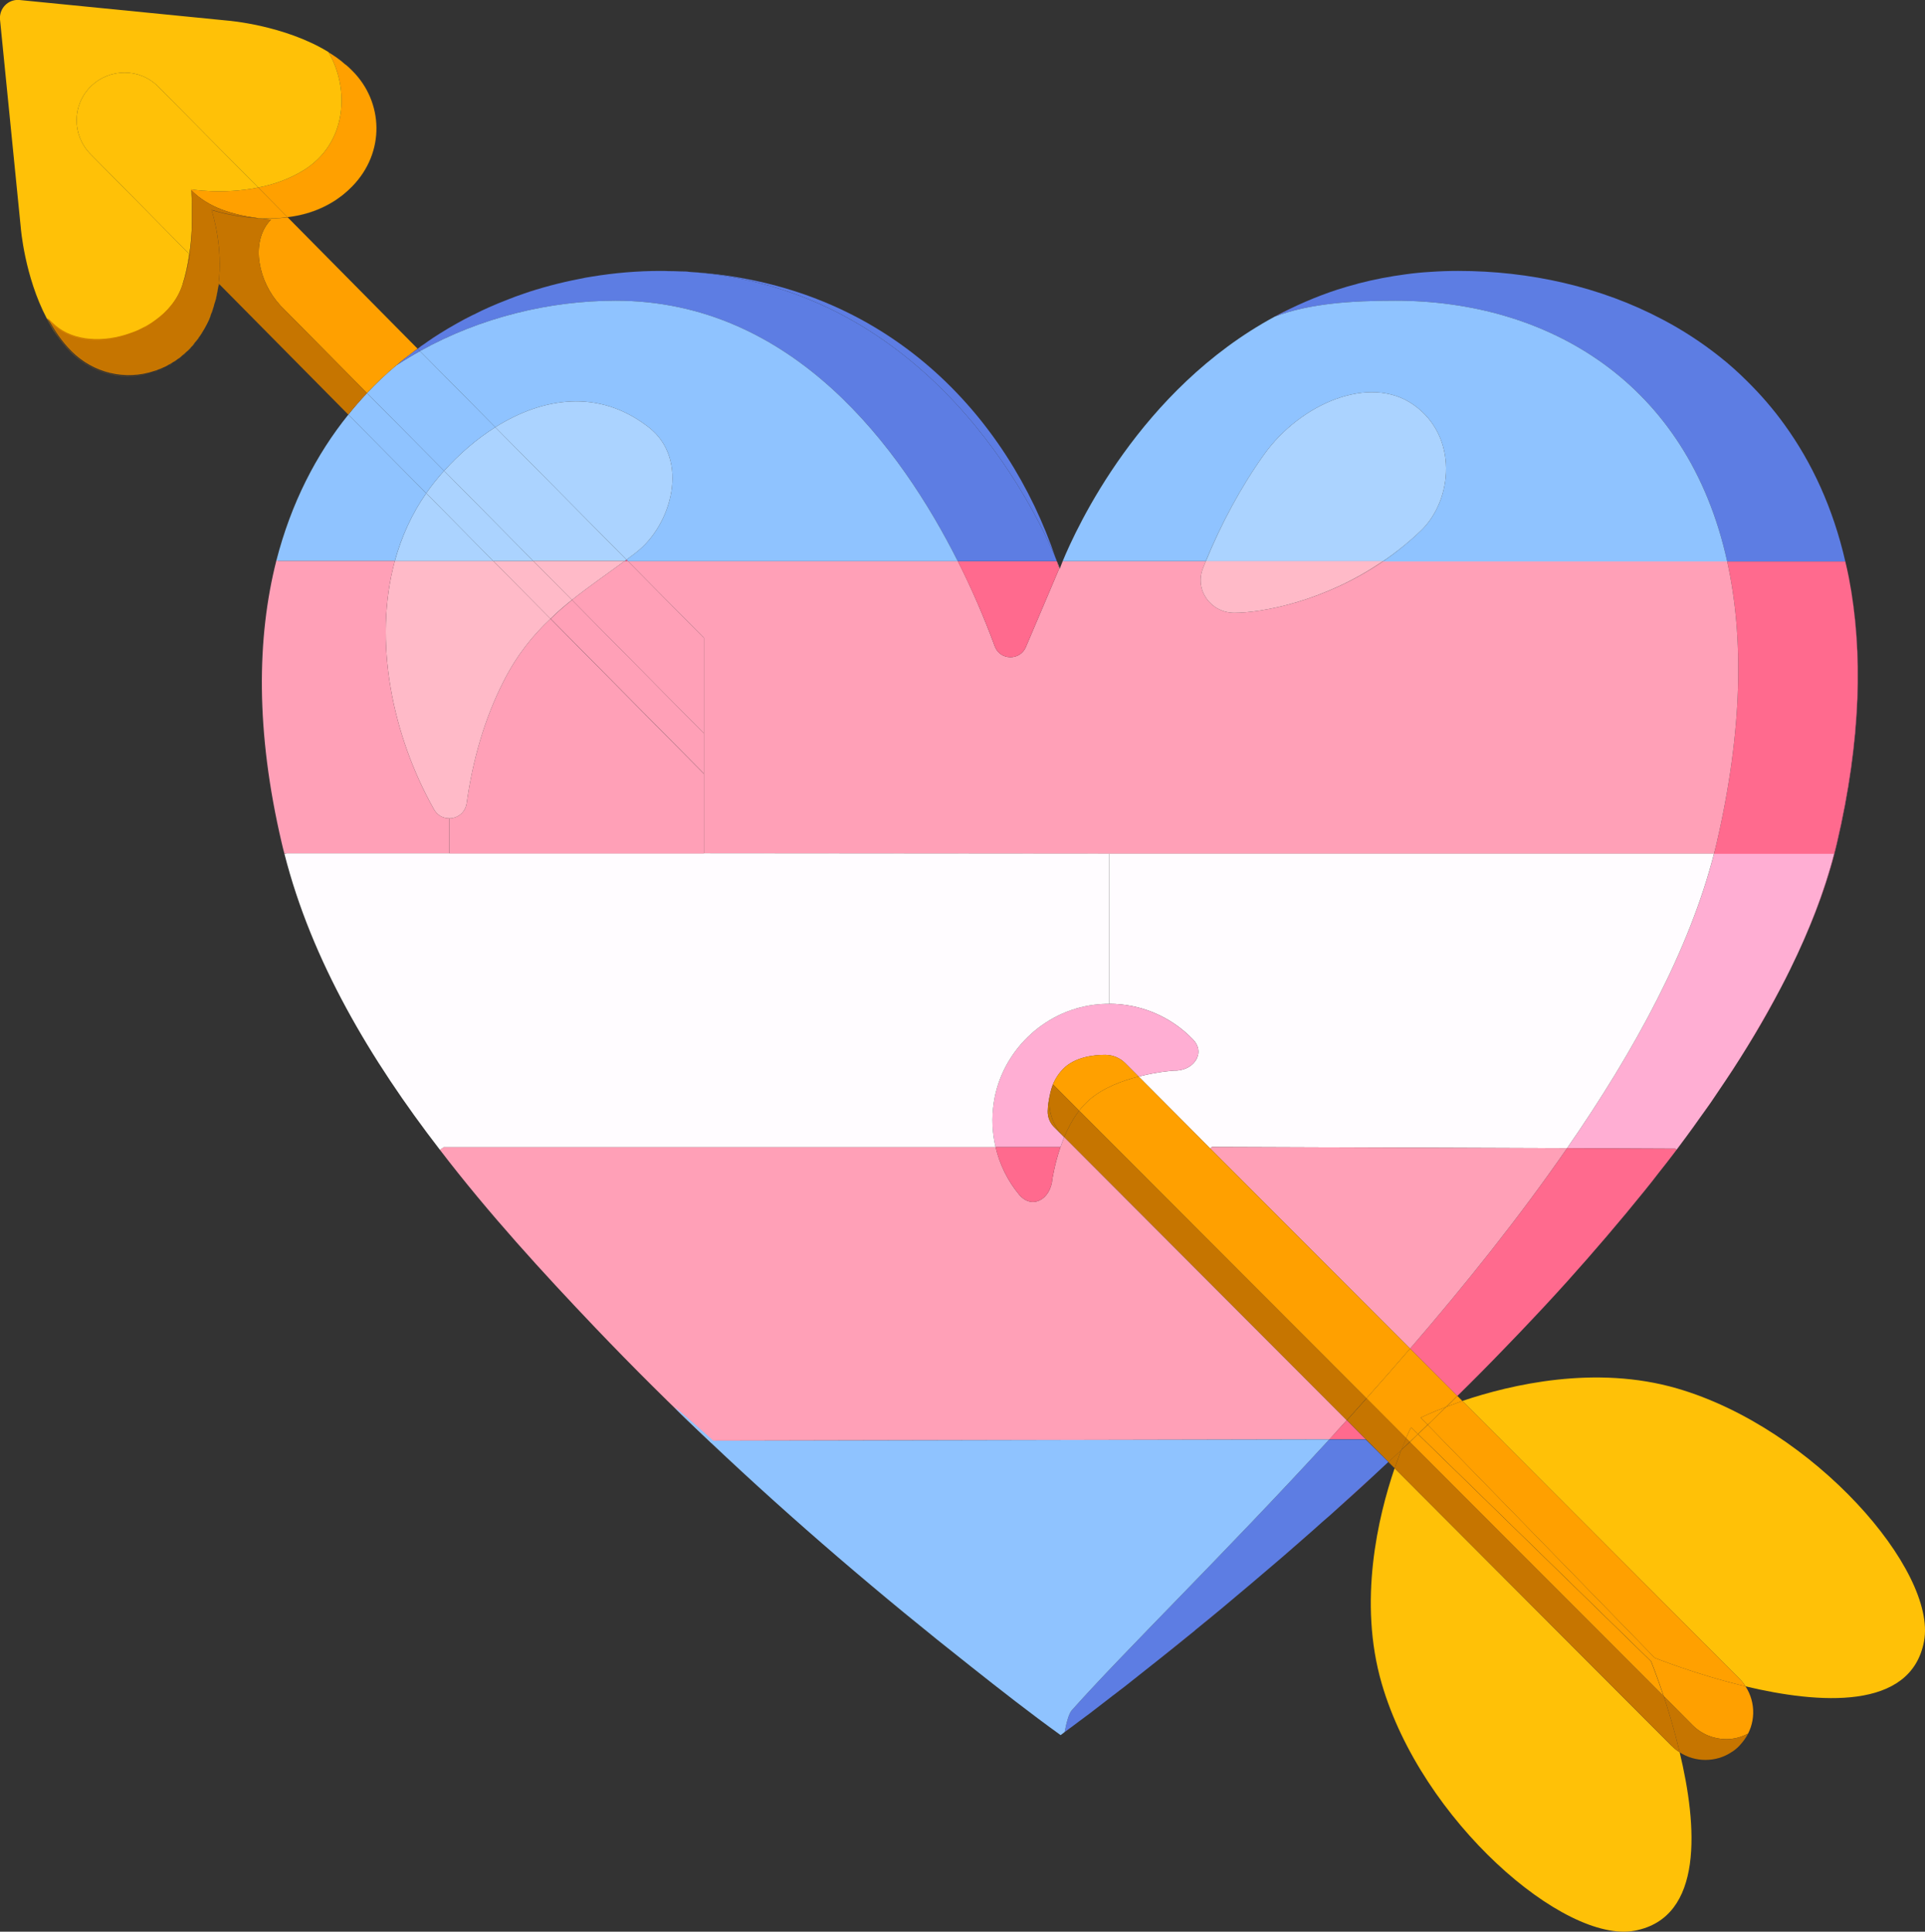 <?xml version="1.0" encoding="UTF-8"?>
<svg id="Layer_1" data-name="Layer 1" xmlns="http://www.w3.org/2000/svg" viewBox="0 0 119.59 120">
  <rect x="0" y="0" width="119.59" height="120" fill="#333333" stroke="none"/>
  <path d="m104.18,86.25c8.51,2.47,16.17,11.34,15.35,15.71-.81,4.33-6.56,3.88-11.09,2.8-.11-.18-.24-.34-.39-.49l-17.2-17.24c3.02-1.02,8.27-2.25,13.33-.78Z" style="fill: #ffc107;"/>
  <path d="m114.11,52.37c1.5-6.41,1.63-11.89.75-16.49.9,4.6.77,10.08-.73,16.49-.6,2.57-1.61,5.21-2.93,7.88,1.19-2.43,2.13-4.84,2.74-7.2.06-.23.12-.45.17-.68Z" style="fill: #f05a94;"/>
  <path d="m114.86,35.88c.88,4.6.75,10.08-.75,16.49-.05.23-.11.45-.17.68h-7.46c.07-.26.12-.5.18-.74,1.6-6.95,1.68-12.73.64-17.43h7.34c.08.32.15.66.22,1Z" style="fill: #ff6a8e;"/>
  <path d="m110.86,26.38c1.71,2.36,3.02,5.19,3.78,8.5h-7.34c-2.45-11.17-11.19-16.2-20.61-16.2-2.67,0-5.32.16-7.5.99,1.25-.67,2.55-1.24,3.9-1.68.4-.13.82-.25,1.24-.36.02-.01.04-.01.06-.02.97-.25,1.95-.44,2.94-.57.5-.07,1.01-.12,1.53-.15.57-.04,1.14-.06,1.73-.06,4.44,0,8.85.98,12.7,3.02,1.24.65,2.42,1.42,3.52,2.29.61.48,1.19,1,1.74,1.55.84.83,1.62,1.73,2.31,2.69h0Z" style="fill: #5d7de3;"/>
  <path d="m113.89,53.04h.05c-.61,2.37-1.55,4.78-2.74,7.21-.19.38-.38.76-.58,1.14-1.04,1.97-2.18,3.89-3.42,5.74l-.93,1.38c-.22.3-.43.61-.65.91-.27.38-.54.76-.82,1.14-.21.29-.43.57-.64.86l-.08-.06-6.73-.03c4.24-6.12,7.62-12.38,9.13-18.29h7.41Z" style="fill: #ffaed3;"/>
  <path d="m110.62,61.39c.2-.38.39-.76.58-1.14-.18.38-.37.76-.58,1.14Zm-2.67,4.59c.95-1.49,1.84-3.02,2.67-4.59-.81,1.57-1.71,3.1-2.67,4.59Z" style="fill: #f05a94;"/>
  <path d="m108.44,104.76c.66,1.01.64,2.35-.09,3.34.09-.13.17-.26.24-.4-.42.22-.88.34-1.34.34-.76,0-1.52-.29-2.1-.87l-1.79-1.8c-.44-1.31-.78-2.16-.78-2.16l-14.48-14.12.6-.57,14.1,14.47s2.54,1.03,5.64,1.77h0Z" style="fill: #ffa000;"/>
  <path d="m108.59,107.7c-.07.14-.15.27-.24.4-.09.12-.19.24-.3.36-.15.14-.3.27-.47.38-.49.33-1.06.49-1.63.49s-1.12-.16-1.6-.47c-.31-1.32-.68-2.53-.99-3.49l1.79,1.8c.58.58,1.34.87,2.1.87.46,0,.92-.12,1.34-.34Z" style="fill: #c67500;"/>
  <path d="m108.05,104.27c.15.15.28.31.39.49-3.1-.74-5.64-1.77-5.64-1.77l-14.1-14.47.21-.21c.16-.16.33-.32.49-.48.16-.14.31-.29.46-.44h.01c.29-.11.62-.23.98-.36,0,0,17.2,17.24,17.2,17.24Zm0,4.19c-.15.15-.3.28-.47.38.17-.11.32-.24.47-.38Z" style="fill: #ffa000;"/>
  <path d="m107.2,67.13c.25-.38.5-.76.75-1.15-.24.39-.49.77-.75,1.15Z" style="fill: #f05a94;"/>
  <path d="m107.3,34.88c1.04,4.7.96,10.48-.64,17.43-.06.24-.11.48-.18.73h-37.57l-25.18-.02v-13.39l-4.73-4.78h20.5c.87,1.72,1.63,3.49,2.3,5.3.32.88,1.56.91,1.93.05l2.07-4.87c-.05-.16-.1-.31-.15-.47h.01c.12.3.18.47.18.47,0,0,.06-.17.18-.47h8.89l-.18.45c-.53,1.35.5,2.76,1.95,2.76,1.71,0,5.58-.7,9.24-3.2h21.38Z" style="fill: #ffa0b7;"/>
  <path d="m107.3,34.88h-21.38c.81-.56,1.61-1.2,2.37-1.93,1.96-1.9,2.32-5.83-.47-7.8-2.73-1.93-7.04-.07-9.3,3.1-1.44,2.02-2.65,4.28-3.61,6.61h-8.89c.86-2.08,4.79-10.66,13.17-15.19,2.18-.83,4.83-.99,7.5-.99,9.42,0,18.16,5.03,20.61,16.2Z" style="fill: #8fc3ff;"/>
  <path d="m68.91,53.03h37.57c-1.51,5.92-4.89,12.18-9.13,18.3l-22.06-.08-.1.1-4.45-4.47c1.2-.31,2.18-.37,2.18-.37,1.2.05,2.02-1.07,1.2-1.93-1.36-1.42-3.24-2.22-5.21-2.22,0,0,0-9.33,0-9.33Z" style="fill: #fffcff;"/>
  <path d="m105.62,69.42c.22-.3.43-.61.65-.91-.21.3-.42.61-.65.91Zm-.82,1.14c.28-.38.55-.76.82-1.14-.26.38-.53.76-.82,1.14Zm-.64.86c.21-.29.43-.57.64-.86-.27.38-.56.76-.85,1.14.07-.09.14-.19.21-.28Z" style="fill: #f05a94;"/>
  <path d="m104.35,108.86c1.09,4.53,1.53,10.27-2.8,11.08-4.37.82-13.24-6.84-15.71-15.35-1.48-5.09-.23-10.36.8-13.38l17.21,17.25h.01c.14.15.3.28.47.38,0,0,.01.02.02.02Z" style="fill: #ffc107;"/>
  <path d="m104.35,108.85h-.02c-.17-.11-.33-.24-.47-.39l-17.22-17.25c.15-.42.29-.8.41-1.13.18-.16.36-.33.54-.5l15.77,15.79c.31.96.68,2.17.99,3.48Z" style="fill: #c67500;"/>
  <path d="m104.16,71.42c-.07.09-.14.19-.21.28-.29.38-.58.76-.88,1.13-.29.38-.59.75-.89,1.13-1.54,1.91-3.16,3.8-4.82,5.65-.95,1.05-1.91,2.08-2.88,3.1-.34.36-.68.71-1.01,1.05-.97,1.01-1.95,1.99-2.93,2.96h-.01l-2.93-2.94c3.43-3.97,6.8-8.18,9.75-12.45l6.73.03s.08.06.08.06Z" style="fill: #ff6a8e;"/>
  <path d="m86.64,91.21l17.22,17.25h-.01l-17.21-17.25Z" style="fill: #c67500;"/>
  <path d="m103.36,105.37l-15.77-15.79c.16-.16.33-.32.5-.49l14.48,14.12s.34.85.78,2.16c0,0,.01,0,.01,0Z" style="fill: #ffa000;"/>
  <path d="m102.18,73.96c.3-.38.6-.75.89-1.13-.28.38-.58.75-.89,1.13Z" style="fill: #f05a94;"/>
  <path d="m75.29,71.25l22.06.08c-2.95,4.27-6.32,8.48-9.75,12.45l-12.41-12.43.1-.1Z" style="fill: #ffa0b7;"/>
  <path d="m94.48,82.71c.97-1.02,1.93-2.05,2.88-3.1-.94,1.05-1.9,2.08-2.88,3.1Zm-3.94,4.01c.98-.97,1.96-1.95,2.93-2.96-.97,1.01-1.95,2-2.93,2.96Z" style="fill: #f05a94;"/>
  <path d="m90.54,86.72l.31.31c-.36.13-.69.25-.98.36.22-.22.45-.44.67-.67Z" style="fill: #ffa000;"/>
  <path d="m90.53,86.72h.01c-.22.23-.45.45-.67.67h-.01s-.01.01-.02.01c.23-.22.46-.45.69-.68Z" style="fill: #ffa000;"/>
  <path d="m87.6,83.78l2.93,2.94c-.23.23-.46.46-.69.68-1,.38-1.58.67-1.58.67l.43.44c-.2.2-.4.39-.6.58l-.43-.42s-.12.24-.31.67l-2.46-2.47c.9-1.01,1.81-2.04,2.71-3.09Z" style="fill: #ffa000;"/>
  <path d="m89.86,87.39c-.15.15-.3.3-.46.44.15-.14.29-.28.44-.43,0,0,0-.01.02-.01Z" style="fill: #ffa000;"/>
  <path d="m89.84,87.4c-.15.15-.29.29-.44.43-.16.16-.33.32-.49.48-.07.06-.15.13-.22.2l-.43-.44s.58-.29,1.58-.67Z" style="fill: #ffa000;"/>
  <path d="m88.91,88.31l-.21.21h-.01c.07-.08.15-.15.22-.21Z" style="fill: #ffa000;"/>
  <path d="m88.7,88.52l-.6.57c.2-.19.4-.38.6-.58h.01-.01Z" style="fill: #ffa000;"/>
  <path d="m87.82,25.15c2.79,1.97,2.43,5.9.47,7.8-.76.73-1.56,1.37-2.37,1.92h-11.01c.96-2.34,2.17-4.6,3.61-6.62,2.26-3.17,6.57-5.03,9.3-3.1Z" style="fill: #abd3ff;"/>
  <path d="m88.09,89.09c-.17.17-.34.33-.5.49h-.01c.17-.17.34-.33.51-.49Z" style="fill: #ffa000;"/>
  <path d="m87.66,88.67l.43.42-.51.48-.23-.23c.19-.43.31-.67.31-.67Zm-12.47-17.32l12.41,12.43c-.9,1.05-1.81,2.08-2.71,3.09l-17.85-17.87c.19-.25.42-.49.66-.7.85-.73,2.03-1.17,3.04-1.42,0,0,4.45,4.47,4.45,4.47Z" style="fill: #ffa000;"/>
  <path d="m87.58,89.57h.01c-.18.18-.36.35-.54.51.01,0,.01-.01.01-.02.17-.16.35-.32.52-.49Z" style="fill: #c67500;"/>
  <path d="m87.35,89.34l.23.23c-.17.17-.35.33-.52.49.11-.28.21-.52.29-.72Z" style="fill: #c67500;"/>
  <path d="m84.85,89.41l-1.17-1.18c.4-.45.81-.9,1.22-1.36l2.46,2.47c-.08.2-.18.44-.29.72,0,.01,0,.02-.01.02-.23.21-.46.43-.69.64-.03.03-.07.06-.1.1h-.01l-1.4-1.41h0Z" style="fill: #c67500;"/>
  <path d="m86.36,90.72c.23-.21.46-.43.69-.64-.23.22-.46.44-.69.64Z" style="fill: #c67500;"/>
  <path d="m86.36,90.72c.23-.2.46-.42.69-.64-.12.33-.26.71-.41,1.13l-.38-.39.1-.1Z" style="fill: #c67500;"/>
  <path d="m86.26,90.82l.38.39-.39-.38h.01Z" style="fill: #c67500;"/>
  <path d="m86.25,90.82l-.89.83c-.93.85-1.84,1.68-2.74,2.49-.34.29-.68.59-1.01.89-.67.59-1.33,1.16-1.98,1.73-1.29,1.11-2.54,2.16-3.71,3.14-.53.44-1.05.86-1.56,1.28-.05.04-.1.08-.15.13-.74.59-1.44,1.16-2.1,1.69-.82.65-1.58,1.25-2.26,1.79-.21.15-.41.31-.6.46-.09.06-.17.13-.25.19-.47.36-.9.69-1.27.98-.48.36-.88.65-1.18.88-.16.11-.29.21-.39.29-.01,0-.01.01-.02.01.12-.61.26-1.15.45-1.36,3.26-3.66,9.42-9.66,15.99-16.82h2.26s1.41,1.4,1.41,1.4Z" style="fill: #5d7de3;"/>
  <path d="m84.85,89.41l1.4,1.41-1.41-1.41h.01Z" style="fill: #c67500;"/>
  <path d="m74.91,34.86h11.01c-3.66,2.51-7.53,3.21-9.24,3.21-1.45,0-2.48-1.41-1.95-2.76,0,0,.18-.45.18-.45Z" style="fill: #ffbac8;"/>
  <path d="m67.04,69l17.85,17.87c-.41.46-.82.91-1.22,1.36h-.01l-17.55-17.59c.24-.56.54-1.13.93-1.64Z" style="fill: #c67500;"/>
  <path d="m83.67,88.23l1.17,1.18h-2.26c.36-.38.72-.78,1.08-1.18h.01Z" style="fill: #ff6a8e;"/>
  <path d="m65.88,71.26c.07-.2.15-.41.23-.62l17.55,17.59c-.36.4-.72.8-1.08,1.19l-38.27.08-.13.13c-2.46-2.31-4.85-4.69-7.18-7.13-3.26-3.42-6.64-7.11-9.67-11.07l.24-.18h34.28c.25,1.09.75,2.1,1.46,2.96.79.95,1.97.32,2.07-.99.01,0,.13-.88.5-1.96Z" style="fill: #ffa0b7;"/>
  <path d="m85.36,91.65c-.92.86-1.84,1.68-2.74,2.49.9-.81,1.81-1.64,2.74-2.49Z" style="fill: #f05a94;"/>
  <path d="m44.31,89.5l38.27-.08c-6.57,7.16-12.73,13.16-15.99,16.82-.19.21-.33.75-.45,1.36-.16.13-.25.19-.25.19-1.9-1.37-3.74-2.81-5.57-4.26-5.57-4.39-10.98-9.01-16.14-13.89s.13-.14.13-.14Z" style="fill: #8fc3ff;"/>
  <path d="m81.61,95.03c-.67.59-1.33,1.17-1.98,1.73.65-.57,1.31-1.14,1.98-1.73Zm-1.21-75.97c-.41.19-.82.4-1.21.61.39-.22.8-.42,1.21-.61Zm-6.04,82.12c.51-.42,1.03-.84,1.56-1.28-.54.45-1.06.88-1.56,1.28Z" style="fill: #f05a94;"/>
  <path d="m74.12,64.58c.82.86,0,1.98-1.2,1.93,0,0-.98.06-2.18.37l-.84-.84c-.33-.33-.78-.51-1.24-.51-.75,0-1.88.14-2.6.86-.41.41-.67.91-.79,1.43-.02.06-.03.12-.04.18-.09.38-.13.74-.14,1.03-.01.36.13.71.38.97l.59.59.05.05c-.08.21-.16.42-.23.62h-4.03c-.22-.91-.26-1.86-.11-2.78.48-3.14,3.07-5.66,6.22-6.06.32-.04.64-.06.95-.06,1.97,0,3.85.8,5.21,2.22Z" style="fill: #ffaed3;"/>
  <path d="m72.11,103c.66-.53,1.36-1.1,2.1-1.69-.74.6-1.44,1.17-2.1,1.69Z" style="fill: #f05a94;"/>
  <path d="m69.9,66.04l.84.84c-1.01.25-2.19.69-3.04,1.42-.24.21-.47.45-.66.7l-1.62-1.63c-.06.15-.11.3-.15.45.12-.52.38-1.02.79-1.43.72-.72,1.85-.86,2.6-.86.46,0,.91.18,1.24.51h0Z" style="fill: #ffa000;"/>
  <path d="m69.85,104.79c-.21.16-.41.31-.6.46.19-.15.39-.31.6-.46Z" style="fill: #f05a94;"/>
  <path d="m68.91,53.03v9.33c-.31,0-.63.02-.95.06-3.15.4-5.74,2.92-6.22,6.06-.15.97-.1,1.91.11,2.78H27.57l-.24.17c-4.32-5.6-7.97-11.74-9.66-18.39l.13-.03h25.93s25.18.02,25.18.02Z" style="fill: #fffcff;"/>
  <path d="m69,105.44c-.48.37-.9.7-1.27.98.37-.29.8-.62,1.27-.98Z" style="fill: #f05a94;"/>
  <path d="m65.42,67.37l1.62,1.63c-.39.51-.69,1.08-.93,1.64l-.05-.05c-.7-.71-.98-1.68-.83-2.59.01-.06.02-.12.04-.18.04-.15.09-.3.15-.45Z" style="fill: #c67500;"/>
  <path d="m66.55,107.3c-.16.12-.29.22-.39.29.1-.08.23-.18.39-.29Z" style="fill: #f05a94;"/>
  <path d="m66.06,70.59l-.59-.59c-.25-.26-.39-.61-.38-.97,0-.29.05-.65.14-1.03-.15.91.13,1.88.83,2.59Z" style="fill: #c67500;"/>
  <path d="m65.88,71.26c-.37,1.08-.49,1.96-.5,1.96-.1,1.31-1.28,1.94-2.07.99-.71-.86-1.21-1.87-1.46-2.95h4.03Zm-.23-36.4c.05.16.1.31.15.47l-2.07,4.87c-.37.86-1.61.83-1.93-.05-.51-1.39-1.27-3.25-2.3-5.29h6.15Z" style="fill: #ff6a8e;"/>
  <path d="m65.58,34.67c.03.06.05.13.07.19h-6.15c-3.53-7.01-10.24-16.18-21.25-16.18-4.09,0-8.36,1.02-12.16,3.13l-.14-.14c.14-.12.28-.22.42-.31l.21-.15c.25-.17.5-.34.76-.5.34-.21.68-.42,1.03-.61.32-.18.64-.35.96-.51.03-.02.07-.03.11-.05.31-.16.62-.31.94-.45.39-.17.79-.34,1.19-.49.3-.12.59-.23.89-.33,1.15-.4,2.33-.71,3.52-.94.25-.06.5-.1.75-.14,1.44-.24,2.89-.36,4.31-.36.15,0,.31,0,.46.01.27,0,.54.01.81.02.18,0,.35,0,.52.03,14.9,1.02,21.42,14.61,22.75,17.78Z" style="fill: #5d7de3;"/>
  <path d="m65.27,67.82c-.02.06-.03.12-.04.18.01-.06.02-.12.04-.18Z" style="fill: #ffa000;"/>
  <path d="m65.58,34.67c-1.33-3.17-7.85-16.76-22.75-17.78,12.36.73,19.8,9.06,22.75,17.78Z" style="fill: #5d7de3;"/>
  <path d="m59.5,34.86h-20.5l-.08-.09c.19-.14.37-.28.56-.42,2.27-1.72,3.38-5.8.84-7.79-3.13-2.46-6.64-1.85-9.55-.02l-4.68-4.73c3.8-2.11,8.07-3.13,12.16-3.13,11.01,0,17.72,9.17,21.25,16.18Z" style="fill: #8fc3ff;"/>
  <path d="m43.73,48.07v4.95h-15.82v-2.18c.5,0,.99-.34,1.08-.94.37-2.64,1.09-5.22,2.3-7.59.83-1.63,1.81-2.84,2.91-3.87l9.52,9.62h0Z" style="fill: #ffa0b7;"/>
  <path d="m43.73,39.63v5.93l-8.2-8.29c1.02-.81,2.12-1.57,3.28-2.42h.19s4.73,4.78,4.73,4.78Z" style="fill: #ffa0b7;"/>
  <path d="m35.53,37.27l8.2,8.29h0v2.5l-9.52-9.62c.42-.42.87-.8,1.33-1.17h-.01Z" style="fill: #ffa0b7;"/>
  <path d="m40.32,26.56c2.54,1.99,1.43,6.07-.84,7.79-.19.14-.37.28-.56.42l-8.15-8.23c2.91-1.83,6.42-2.44,9.55.02Z" style="fill: #abd3ff;"/>
  <path d="m39,34.85h-.19s.08-.06.11-.08c0,0,.08.08.08.08Z" style="fill: #f05a94;"/>
  <path d="m30.77,26.54l8.15,8.23-.11.08h-5.68l-5.54-5.6c.92-1.02,2-1.97,3.18-2.71Z" style="fill: #abd3ff;"/>
  <path d="m33.13,34.85h5.68c-1.16.85-2.26,1.61-3.28,2.42l-2.4-2.42Z" style="fill: #ffbac8;"/>
  <path d="m36.73,17.19c-.25.04-.5.08-.75.14.25-.06.5-.1.75-.14Z" style="fill: #f05a94;"/>
  <path d="m33.13,34.85l2.4,2.42c-.46.37-.91.75-1.33,1.17l-3.56-3.59s2.49,0,2.49,0Z" style="fill: #ffbac8;"/>
  <path d="m30.64,34.85l3.56,3.59c-1.1,1.03-2.08,2.24-2.91,3.87-1.21,2.37-1.93,4.95-2.3,7.59-.09.6-.58.94-1.08.94-.37,0-.73-.17-.95-.56-2.58-4.58-3.79-10.42-2.43-15.44h6.11,0Z" style="fill: #ffbac8;"/>
  <path d="m33.52,17.93c-.36.11-.71.22-1.06.34.35-.12.7-.24,1.06-.34Z" style="fill: #f05a94;"/>
  <path d="m33.13,34.85h-2.49l-4.16-4.21c.16-.24.34-.47.52-.7.19-.23.38-.47.59-.69l5.54,5.6Z" style="fill: #abd3ff;"/>
  <path d="m26.09,21.81l4.68,4.73c-1.18.74-2.26,1.69-3.18,2.71l-4.79-4.83c.58-.62,1.19-1.2,1.83-1.73.01,0,.01-.01.02-.01.47-.31.95-.6,1.44-.87Z" style="fill: #8fc3ff;"/>
  <path d="m26.48,30.64l4.16,4.21h-6.11c.41-1.5,1.05-2.92,1.95-4.21Z" style="fill: #abd3ff;"/>
  <path d="m29.33,19.59c-.32.16-.64.33-.96.51.31-.18.63-.35.96-.51Z" style="fill: #f05a94;"/>
  <path d="m27.91,50.84v2.17h-10.11l-.13.03c-.06-.23-.12-.45-.17-.68-1.62-6.91-1.55-12.73-.33-17.54l.12.02h7.24c-1.36,5.02-.15,10.86,2.43,15.44.22.39.58.56.95.56Z" style="fill: #ffa0b7;"/>
  <path d="m22.8,24.42l4.79,4.83c-.21.22-.4.46-.59.69-.18.23-.36.46-.52.7l-4.84-4.88c.37-.47.76-.91,1.16-1.34Z" style="fill: #8fc3ff;"/>
  <path d="m27.34,20.71c-.26.16-.51.33-.76.5.25-.18.5-.34.76-.5Z" style="fill: #f05a94;"/>
  <path d="m21.64,25.76l4.84,4.88c-.9,1.29-1.54,2.71-1.95,4.2h-7.24l-.12-.02c.92-3.57,2.47-6.58,4.47-9.06Z" style="fill: #8fc3ff;"/>
  <path d="m26.37,21.36c-.14.09-.28.19-.42.31h-.01c.14-.12.29-.22.43-.31Z" style="fill: #f05a94;"/>
  <path d="m25.95,21.67l.14.14c-.49.27-.97.56-1.44.87.03-.03.05-.05.08-.07.26-.22.53-.44.8-.64.14-.11.28-.21.42-.3Z" style="fill: #5d7de3;"/>
  <path d="m25.94,21.66h.01c-.14.1-.28.2-.42.31.13-.11.27-.22.41-.31Z" style="fill: #f05a94;"/>
  <path d="m17.87,13.5l8.07,8.16c-.14.09-.28.2-.41.31-.27.2-.54.41-.8.64-.03.02-.06.04-.08.07-.01,0-.01.01-.02.01-.64.53-1.25,1.11-1.83,1.73l-5.37-5.43c-.69-.75-1.15-1.68-1.31-2.69-.15-.94.04-1.99.72-2.66-.25-.02-.49-.05-.74-.08.56.03,1.16.02,1.77-.06Z" style="fill: #ffa000;"/>
  <path d="m25.53,21.97c-.27.2-.54.42-.8.64.26-.23.53-.44.8-.64Z" style="fill: #f05a94;"/>
  <path d="m21.9,4.41c1.92,1.93,2.05,5.05-.02,7.17-.09.09-.19.18-.28.27-.09.08-.19.16-.28.24-1,.78-2.2,1.26-3.46,1.4l-1.82-1.84c.93-.18,1.9-.51,2.8-1.06,2.77-1.7,2.87-5.13,1.57-7.34.35.21.7.45,1.01.73.17.13.33.28.48.43Z" style="fill: #ffa000;"/>
  <path d="m17.43,18.99l5.37,5.43c-.4.43-.79.87-1.16,1.34l-8.02-8.11-.04-.04c.27-2.21-.32-4.2-.44-4.56.52.16,1.61.45,2.93.51h.03c.25.03.49.06.74.08-.68.67-.87,1.72-.72,2.66.13.77.43,1.72,1.31,2.69Z" style="fill: #c67500;"/>
  <path d="m21.9,4.4c-.15-.14-.31-.29-.48-.42.17.12.33.27.48.42Z" style="fill: #ffa000;"/>
  <path d="m21.6,11.85c.09-.09.19-.18.28-.27-.09.09-.18.18-.28.27Zm-.93.69c.23-.14.45-.29.65-.45-.2.16-.42.32-.65.46-.88.55-1.86.83-2.8.95h-.01c.95-.12,1.92-.41,2.81-.96Zm-.26-9.29c1.3,2.21,1.2,5.64-1.57,7.34-.9.55-1.87.88-2.8,1.06l-6.2-6.26c-1.15-1.17-3.03-1.17-4.2-.02s-1.17,3.03-.02,4.2l6.14,6.21c-.09.66-.23,1.3-.43,1.93-.3.93-.94,1.7-1.75,2.27-.22.16-.46.3-.71.43-.26.14-.52.25-.79.34-1.64.59-3.5.5-4.64-.48-.18-.16-.35-.32-.52-.49,0,.01,0,.03.02.04l-.03-.03c-1.39-2.63-1.62-5.66-1.62-5.66L0,1.21C-.05.6.39.06,1,0h.21l12.93,1.28s3.51.27,6.26,1.95h.01v.02Z" style="fill: #ffc107;"/>
  <path d="m17.86,13.49h.01c-.61.09-1.21.1-1.77.07h-.03s-.06-.01-.09-.02c.59.04,1.23.04,1.88-.05Z" style="fill: #ffc107;"/>
  <path d="m16.04,11.65l1.82,1.84c-.65.09-1.29.09-1.88.05-1.52-.2-3.03-.64-4.09-1.72.02,0,.03.28.03.65-.02-.44-.06-.71-.06-.71,0,0,1.96.34,4.18-.11Z" style="fill: #ffa000;"/>
  <path d="m15.98,13.54s.06.01.09.02c-1.32-.06-2.41-.35-2.93-.51.5.14,1.56.42,2.84.49Z" style="fill: #c67500;"/>
  <path d="m9.84,5.39l6.2,6.26c-2.22.45-4.18.11-4.18.11,0,0,.04.27.06.71.01.03.01.05.01.08,0,.71-.01,1.68-.02,1.79-.03.48-.07.97-.15,1.44l-6.14-6.21c-1.15-1.17-1.15-3.05.02-4.2s3.05-1.15,4.2.02Z" style="fill: #ffc107;"/>
  <path d="m11.89,11.82c1.06,1.08,2.57,1.52,4.09,1.72-1.28-.07-2.34-.35-2.84-.5.12.37.71,2.36.44,4.57l-1.8-1.82c.19-1.3.18-2.5.15-3.24,0-.03,0-.05-.01-.08,0-.37,0-.65-.03-.65Zm1.73,5.83s-.04.11-.06.17c0-.06.01-.11.02-.17v-.04l.04.04Z" style="fill: #c67500;"/>
  <path d="m13.58,17.61v.04c0,.07-.02.15-.03.22,0,0-.01,0,0,.01-.05.18-.08.4-.13.63-.03.13-.06.25-.1.37-.02.07-.03.13-.05.19-.01,0,0,0,0,0-.06.18-.13.36-.19.53-.14.37-.31.71-.51,1.04h-.01l-.21.33s-.01,0-.01.01c-.08.1-.15.2-.23.3h-.01c-.07.1-.15.2-.23.29,0,0-.01,0-.01.01-.09.09-.17.17-.25.26h-.01c-.09.08-.17.16-.26.23-.09.09-.18.16-.27.22h-.01c-.09.07-.18.14-.27.19h-.01c-.09.07-.19.12-.28.17h-.01c-.1.07-.2.12-.29.16h-.01c-.1.05-.2.09-.3.13h-.01c-.1.05-.2.08-.3.11-1.79.6-3.77.14-5.14-1.23-.6-.6-1.08-1.31-1.48-2.06.16.16.32.31.49.46,1.15.98,3,1.07,4.65.47.27-.09.53-.2.79-.34.25-.12.49-.27.71-.43.81-.57,1.45-1.34,1.75-2.27h.01c.21-.64.35-1.29.44-1.92l1.8,1.82s-.02.06-.02.06Z" style="fill: #c67500;"/>
  <path d="m13.58,17.65c0,.06-.02.11-.02.17-.01.02-.01.03-.01.05,0,0,.03-.22.03-.22Z" style="fill: #c67500;"/>
  <path d="m13.55,17.88c-.04.22-.08.44-.13.67-.03.11-.06.22-.1.33.04-.12.07-.24.1-.37.05-.23.08-.45.13-.63Zm-.28,1.2c-.05.17-.11.35-.19.53.06-.17.13-.35.19-.53Z" style="fill: #ffa000;"/>
  <path d="m13.08,19.62c-.06.17-.14.35-.23.52.08-.17.16-.35.22-.52h0Z" style="fill: #ffc107;"/>
  <path d="m13.07,19.62c-.06.17-.14.35-.22.52-.09.17-.18.34-.29.51.2-.33.37-.67.51-1.03Zm-.51,1.03h-.01.01Z" style="fill: #ffa000;"/>
  <path d="m12.56,20.66c-.07.11-.14.22-.22.33l.21-.33h.01Z" style="fill: #ffc107;"/>
  <path d="m12.34,20.99s-.01,0,0,.01h-.01.01Z" style="fill: #ffa000;"/>
  <path d="m12.34,21c-.08.1-.15.2-.24.3.08-.1.15-.2.23-.3h.01Z" style="fill: #ffc107;"/>
  <path d="m12.1,21.3h-.01.01s0,0,0,0Z" style="fill: #ffa000;"/>
  <path d="m12.1,21.31c-.07.09-.15.19-.24.28.08-.09.16-.19.23-.28h.01Z" style="fill: #ffc107;"/>
  <path d="m11.93,12.55c.03.74.04,1.94-.15,3.24h-.02c.08-.48.12-.97.15-1.45,0-.11.02-1.08.02-1.79Z" style="fill: #c67500;"/>
  <path d="m11.86,21.59s-.01,0,0,.01h-.01.01Z" style="fill: #ffa000;"/>
  <path d="m11.86,21.6l-.26.26c.08-.09.16-.17.25-.26h.01Z" style="fill: #ffc107;"/>
  <path d="m11.76,15.78h.02c-.09.64-.23,1.29-.44,1.92h-.01c.2-.62.34-1.26.43-1.92Z" style="fill: #c67500;"/>
  <path d="m11.59,21.87h.01-.01Zm0,0c-.09.09-.17.17-.26.24.09-.08.17-.16.26-.24Z" style="fill: #ffc107;"/>
  <path d="m11.33,22.1h-.01s.01.01.01.01h0Z" style="fill: #c67500;"/>
  <path d="m11.32,22.11c-.09.08-.18.16-.27.22.09-.07.18-.14.27-.22Z" style="fill: #ffc107;"/>
  <path d="m11.04,22.33c-.09.08-.18.14-.27.2.09-.06.18-.13.27-.2Z" style="fill: #ffc107;"/>
  <path d="m10.76,22.53c-.09.07-.19.13-.28.18.09-.06.19-.11.28-.18Z" style="fill: #ffc107;"/>
  <path d="m10.48,22.7h-.01s0,.01.01,0Z" style="fill: #c67500;"/>
  <path d="m10.47,22.71c-.1.06-.2.11-.29.16.09-.05.19-.1.29-.16Z" style="fill: #ffc107;"/>
  <path d="m10.17,22.87c-.1.05-.2.1-.3.14.1-.05.2-.09.3-.14Z" style="fill: #ffc107;"/>
  <path d="m9.87,23s0,.01-.01.01h.01Z" style="fill: #c67500;"/>
  <path d="m9.86,23.01c-.1.04-.2.08-.3.11.1-.04.2-.07.3-.11Z" style="fill: #ffc107;"/>
  <path d="m9.56,23.11c-1.79.61-3.78.15-5.15-1.22-.34-.34-.64-.72-.92-1.12-.21-.32-.4-.64-.58-.98l.03.03c.4.75.88,1.46,1.48,2.06,1.34,1.36,3.33,1.83,5.14,1.23Z" style="fill: #c67500;"/>
  <path d="m8.87,20.41c.25-.13.49-.27.71-.43-.22.16-.46.31-.71.43Zm-5.43-.14c1.14.98,3,1.07,4.64.48-1.65.6-3.5.51-4.65-.47-.17-.15-.33-.3-.49-.46,0-.01,0-.03-.02-.04.17.17.34.33.52.49Z" style="fill: #ffa000;"/>
  <path d="m2.91,19.79c.18.34.37.66.58.98-.22-.32-.41-.64-.58-.98Z" style="fill: #ffc107;"/>
</svg>
